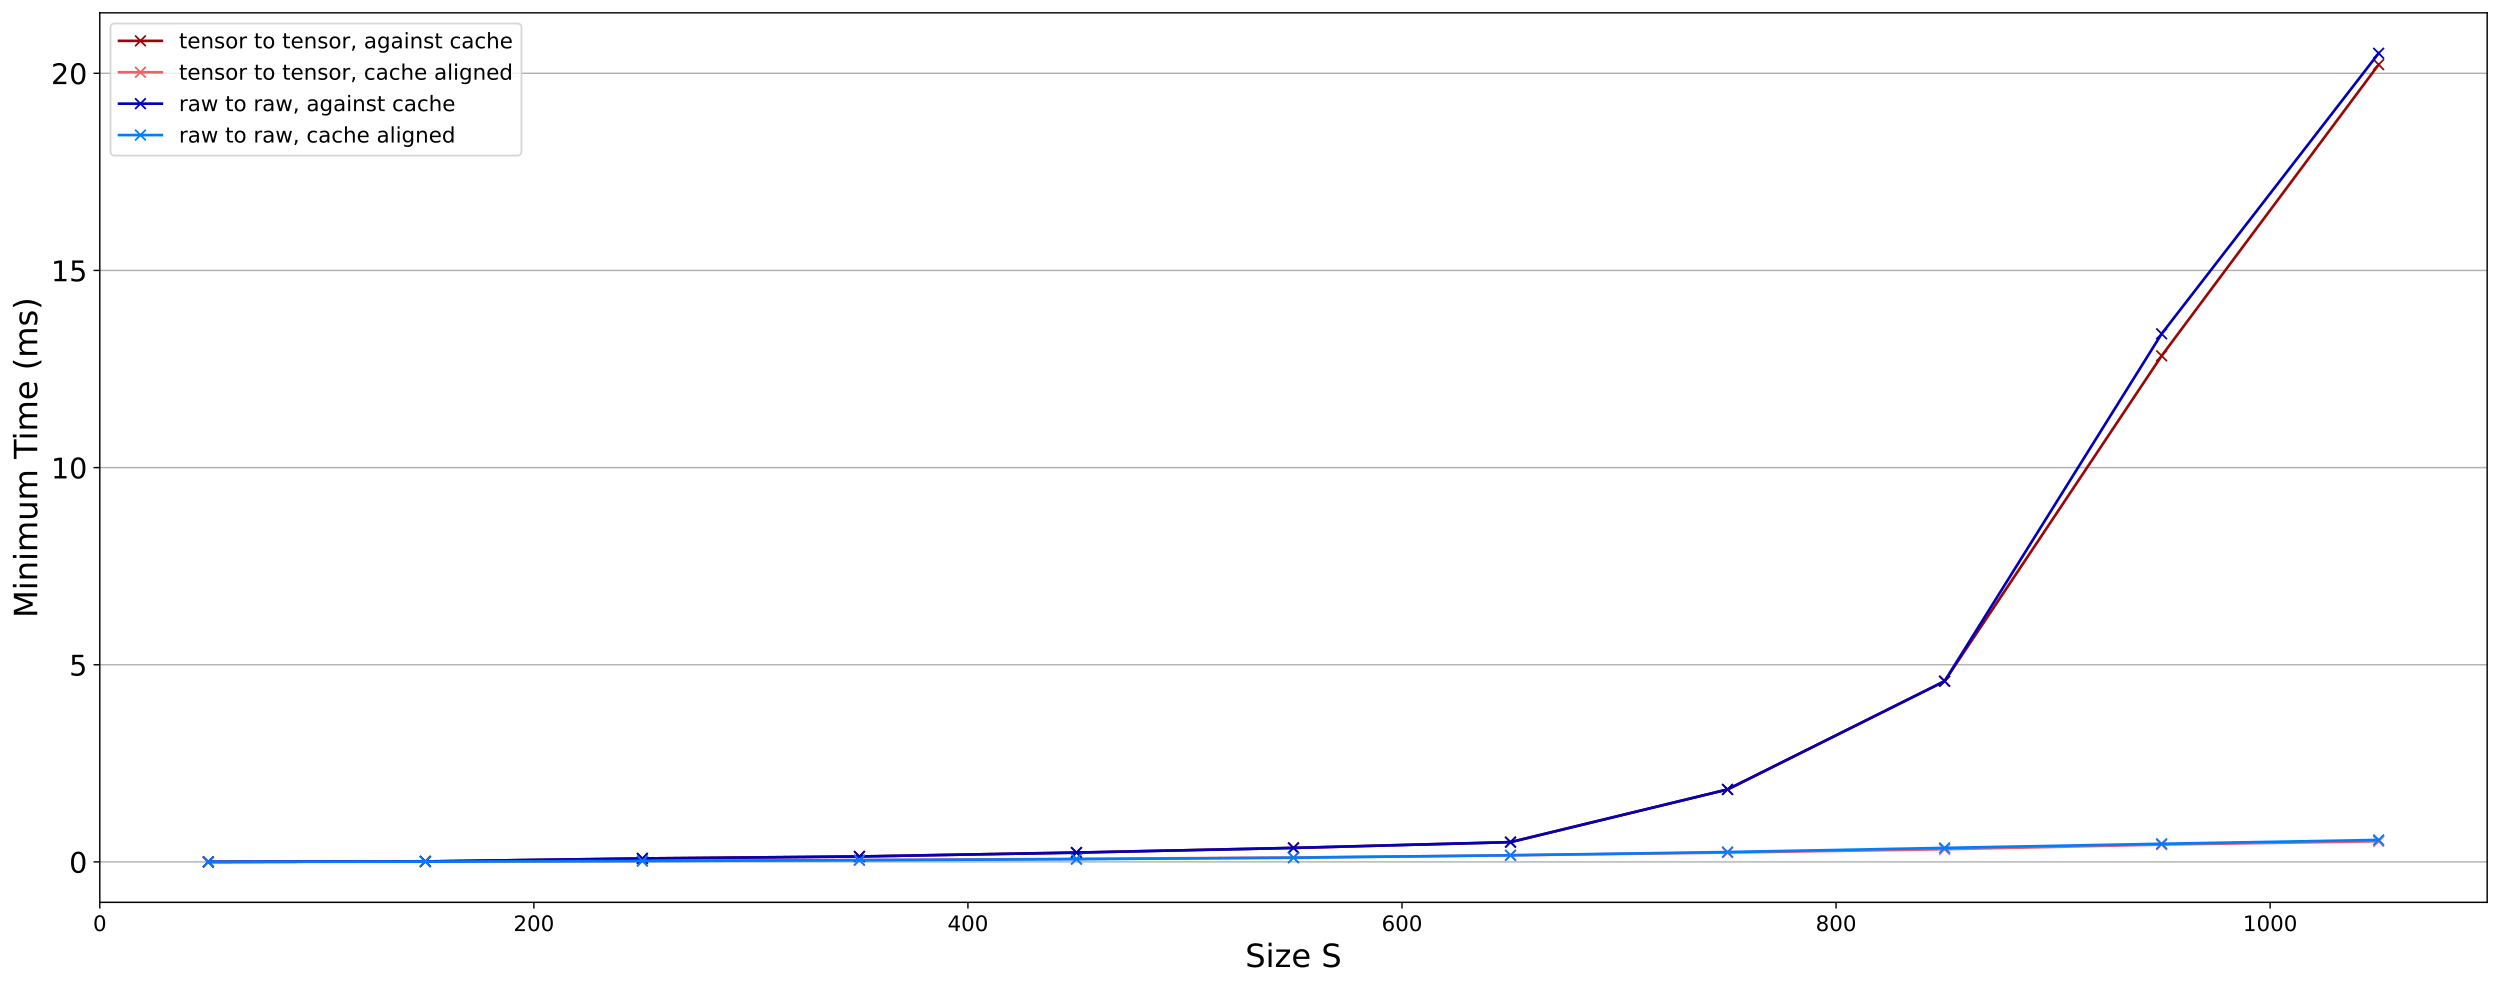 <?xml version="1.0" encoding="utf-8" standalone="no"?>
<!DOCTYPE svg PUBLIC "-//W3C//DTD SVG 1.1//EN"
  "http://www.w3.org/Graphics/SVG/1.1/DTD/svg11.dtd">
<!-- Created with matplotlib (https://matplotlib.org/) -->
<svg height="553.394pt" version="1.1" viewBox="0 0 1402.381 553.394" width="1402.381pt" xmlns="http://www.w3.org/2000/svg" xmlns:xlink="http://www.w3.org/1999/xlink">
 <defs>
  <style type="text/css">
*{stroke-linecap:butt;stroke-linejoin:round;}
  </style>
 </defs>
 <g id="figure_1">
  <g id="patch_1">
   <path d="M 0 553.394 
L 1402.381 553.394 
L 1402.381 0 
L 0 0 
z
" style="fill:#ffffff;"/>
  </g>
  <g id="axes_1">
   <g id="patch_2">
    <path d="M 55.981 506.16 
L 1395.181 506.16 
L 1395.181 7.2 
L 55.981 7.2 
z
" style="fill:#ffffff;"/>
   </g>
   <g id="matplotlib.axis_1">
    <g id="xtick_1">
     <g id="line2d_1">
      <defs>
       <path d="M 0 0 
L 0 3.5 
" id="md3e0f1139c" style="stroke:#000000;stroke-width:0.8;"/>
      </defs>
      <g>
       <use style="stroke:#000000;stroke-width:0.8;" x="55.981" xlink:href="#md3e0f1139c" y="506.16"/>
      </g>
     </g>
     <g id="text_1">
      <!-- 0 -->
      <defs>
       <path d="M 31.781 66.406 
Q 24.172 66.406 20.328 58.906 
Q 16.5 51.422 16.5 36.375 
Q 16.5 21.391 20.328 13.891 
Q 24.172 6.391 31.781 6.391 
Q 39.453 6.391 43.281 13.891 
Q 47.125 21.391 47.125 36.375 
Q 47.125 51.422 43.281 58.906 
Q 39.453 66.406 31.781 66.406 
z
M 31.781 74.219 
Q 44.047 74.219 50.516 64.516 
Q 56.984 54.828 56.984 36.375 
Q 56.984 17.969 50.516 8.266 
Q 44.047 -1.422 31.781 -1.422 
Q 19.531 -1.422 13.062 8.266 
Q 6.594 17.969 6.594 36.375 
Q 6.594 54.828 13.062 64.516 
Q 19.531 74.219 31.781 74.219 
z
" id="DejaVuSans-48"/>
      </defs>
      <g transform="translate(52.163 522.278)scale(0.12 -0.12)">
       <use xlink:href="#DejaVuSans-48"/>
      </g>
     </g>
    </g>
    <g id="xtick_2">
     <g id="line2d_2">
      <g>
       <use style="stroke:#000000;stroke-width:0.8;" x="299.472" xlink:href="#md3e0f1139c" y="506.16"/>
      </g>
     </g>
     <g id="text_2">
      <!-- 200 -->
      <defs>
       <path d="M 19.188 8.297 
L 53.609 8.297 
L 53.609 0 
L 7.328 0 
L 7.328 8.297 
Q 12.938 14.109 22.625 23.891 
Q 32.328 33.688 34.812 36.531 
Q 39.547 41.844 41.422 45.531 
Q 43.312 49.219 43.312 52.781 
Q 43.312 58.594 39.234 62.25 
Q 35.156 65.922 28.609 65.922 
Q 23.969 65.922 18.812 64.312 
Q 13.672 62.703 7.812 59.422 
L 7.812 69.391 
Q 13.766 71.781 18.938 73 
Q 24.125 74.219 28.422 74.219 
Q 39.75 74.219 46.484 68.547 
Q 53.219 62.891 53.219 53.422 
Q 53.219 48.922 51.531 44.891 
Q 49.859 40.875 45.406 35.406 
Q 44.188 33.984 37.641 27.219 
Q 31.109 20.453 19.188 8.297 
z
" id="DejaVuSans-50"/>
      </defs>
      <g transform="translate(288.019 522.278)scale(0.12 -0.12)">
       <use xlink:href="#DejaVuSans-50"/>
       <use x="63.623" xlink:href="#DejaVuSans-48"/>
       <use x="127.246" xlink:href="#DejaVuSans-48"/>
      </g>
     </g>
    </g>
    <g id="xtick_3">
     <g id="line2d_3">
      <g>
       <use style="stroke:#000000;stroke-width:0.8;" x="542.962" xlink:href="#md3e0f1139c" y="506.16"/>
      </g>
     </g>
     <g id="text_3">
      <!-- 400 -->
      <defs>
       <path d="M 37.797 64.312 
L 12.891 25.391 
L 37.797 25.391 
z
M 35.203 72.906 
L 47.609 72.906 
L 47.609 25.391 
L 58.016 25.391 
L 58.016 17.188 
L 47.609 17.188 
L 47.609 0 
L 37.797 0 
L 37.797 17.188 
L 4.891 17.188 
L 4.891 26.703 
z
" id="DejaVuSans-52"/>
      </defs>
      <g transform="translate(531.51 522.278)scale(0.12 -0.12)">
       <use xlink:href="#DejaVuSans-52"/>
       <use x="63.623" xlink:href="#DejaVuSans-48"/>
       <use x="127.246" xlink:href="#DejaVuSans-48"/>
      </g>
     </g>
    </g>
    <g id="xtick_4">
     <g id="line2d_4">
      <g>
       <use style="stroke:#000000;stroke-width:0.8;" x="786.453" xlink:href="#md3e0f1139c" y="506.16"/>
      </g>
     </g>
     <g id="text_4">
      <!-- 600 -->
      <defs>
       <path d="M 33.016 40.375 
Q 26.375 40.375 22.484 35.828 
Q 18.609 31.297 18.609 23.391 
Q 18.609 15.531 22.484 10.953 
Q 26.375 6.391 33.016 6.391 
Q 39.656 6.391 43.531 10.953 
Q 47.406 15.531 47.406 23.391 
Q 47.406 31.297 43.531 35.828 
Q 39.656 40.375 33.016 40.375 
z
M 52.594 71.297 
L 52.594 62.312 
Q 48.875 64.062 45.094 64.984 
Q 41.312 65.922 37.594 65.922 
Q 27.828 65.922 22.672 59.328 
Q 17.531 52.734 16.797 39.406 
Q 19.672 43.656 24.016 45.922 
Q 28.375 48.188 33.594 48.188 
Q 44.578 48.188 50.953 41.516 
Q 57.328 34.859 57.328 23.391 
Q 57.328 12.156 50.688 5.359 
Q 44.047 -1.422 33.016 -1.422 
Q 20.359 -1.422 13.672 8.266 
Q 6.984 17.969 6.984 36.375 
Q 6.984 53.656 15.188 63.938 
Q 23.391 74.219 37.203 74.219 
Q 40.922 74.219 44.703 73.484 
Q 48.484 72.75 52.594 71.297 
z
" id="DejaVuSans-54"/>
      </defs>
      <g transform="translate(775.001 522.278)scale(0.12 -0.12)">
       <use xlink:href="#DejaVuSans-54"/>
       <use x="63.623" xlink:href="#DejaVuSans-48"/>
       <use x="127.246" xlink:href="#DejaVuSans-48"/>
      </g>
     </g>
    </g>
    <g id="xtick_5">
     <g id="line2d_5">
      <g>
       <use style="stroke:#000000;stroke-width:0.8;" x="1029.944" xlink:href="#md3e0f1139c" y="506.16"/>
      </g>
     </g>
     <g id="text_5">
      <!-- 800 -->
      <defs>
       <path d="M 31.781 34.625 
Q 24.75 34.625 20.719 30.859 
Q 16.703 27.094 16.703 20.516 
Q 16.703 13.922 20.719 10.156 
Q 24.75 6.391 31.781 6.391 
Q 38.812 6.391 42.859 10.172 
Q 46.922 13.969 46.922 20.516 
Q 46.922 27.094 42.891 30.859 
Q 38.875 34.625 31.781 34.625 
z
M 21.922 38.812 
Q 15.578 40.375 12.031 44.719 
Q 8.5 49.078 8.5 55.328 
Q 8.5 64.062 14.719 69.141 
Q 20.953 74.219 31.781 74.219 
Q 42.672 74.219 48.875 69.141 
Q 55.078 64.062 55.078 55.328 
Q 55.078 49.078 51.531 44.719 
Q 48 40.375 41.703 38.812 
Q 48.828 37.156 52.797 32.312 
Q 56.781 27.484 56.781 20.516 
Q 56.781 9.906 50.312 4.234 
Q 43.844 -1.422 31.781 -1.422 
Q 19.734 -1.422 13.25 4.234 
Q 6.781 9.906 6.781 20.516 
Q 6.781 27.484 10.781 32.312 
Q 14.797 37.156 21.922 38.812 
z
M 18.312 54.391 
Q 18.312 48.734 21.844 45.562 
Q 25.391 42.391 31.781 42.391 
Q 38.141 42.391 41.719 45.562 
Q 45.312 48.734 45.312 54.391 
Q 45.312 60.062 41.719 63.234 
Q 38.141 66.406 31.781 66.406 
Q 25.391 66.406 21.844 63.234 
Q 18.312 60.062 18.312 54.391 
z
" id="DejaVuSans-56"/>
      </defs>
      <g transform="translate(1018.492 522.278)scale(0.12 -0.12)">
       <use xlink:href="#DejaVuSans-56"/>
       <use x="63.623" xlink:href="#DejaVuSans-48"/>
       <use x="127.246" xlink:href="#DejaVuSans-48"/>
      </g>
     </g>
    </g>
    <g id="xtick_6">
     <g id="line2d_6">
      <g>
       <use style="stroke:#000000;stroke-width:0.8;" x="1273.435" xlink:href="#md3e0f1139c" y="506.16"/>
      </g>
     </g>
     <g id="text_6">
      <!-- 1000 -->
      <defs>
       <path d="M 12.406 8.297 
L 28.516 8.297 
L 28.516 63.922 
L 10.984 60.406 
L 10.984 69.391 
L 28.422 72.906 
L 38.281 72.906 
L 38.281 8.297 
L 54.391 8.297 
L 54.391 0 
L 12.406 0 
z
" id="DejaVuSans-49"/>
      </defs>
      <g transform="translate(1258.165 522.278)scale(0.12 -0.12)">
       <use xlink:href="#DejaVuSans-49"/>
       <use x="63.623" xlink:href="#DejaVuSans-48"/>
       <use x="127.246" xlink:href="#DejaVuSans-48"/>
       <use x="190.869" xlink:href="#DejaVuSans-48"/>
      </g>
     </g>
    </g>
    <g id="text_7">
     <!-- Size S -->
     <defs>
      <path d="M 53.516 70.516 
L 53.516 60.891 
Q 47.906 63.578 42.922 64.891 
Q 37.938 66.219 33.297 66.219 
Q 25.25 66.219 20.875 63.094 
Q 16.5 59.969 16.5 54.203 
Q 16.5 49.359 19.406 46.891 
Q 22.312 44.438 30.422 42.922 
L 36.375 41.703 
Q 47.406 39.594 52.656 34.297 
Q 57.906 29 57.906 20.125 
Q 57.906 9.516 50.797 4.047 
Q 43.703 -1.422 29.984 -1.422 
Q 24.812 -1.422 18.969 -0.25 
Q 13.141 0.922 6.891 3.219 
L 6.891 13.375 
Q 12.891 10.016 18.656 8.297 
Q 24.422 6.594 29.984 6.594 
Q 38.422 6.594 43.016 9.906 
Q 47.609 13.234 47.609 19.391 
Q 47.609 24.75 44.312 27.781 
Q 41.016 30.812 33.5 32.328 
L 27.484 33.5 
Q 16.453 35.688 11.516 40.375 
Q 6.594 45.062 6.594 53.422 
Q 6.594 63.094 13.406 68.656 
Q 20.219 74.219 32.172 74.219 
Q 37.312 74.219 42.625 73.281 
Q 47.953 72.359 53.516 70.516 
z
" id="DejaVuSans-83"/>
      <path d="M 9.422 54.688 
L 18.406 54.688 
L 18.406 0 
L 9.422 0 
z
M 9.422 75.984 
L 18.406 75.984 
L 18.406 64.594 
L 9.422 64.594 
z
" id="DejaVuSans-105"/>
      <path d="M 5.516 54.688 
L 48.188 54.688 
L 48.188 46.484 
L 14.406 7.172 
L 48.188 7.172 
L 48.188 0 
L 4.297 0 
L 4.297 8.203 
L 38.094 47.516 
L 5.516 47.516 
z
" id="DejaVuSans-122"/>
      <path d="M 56.203 29.594 
L 56.203 25.203 
L 14.891 25.203 
Q 15.484 15.922 20.484 11.062 
Q 25.484 6.203 34.422 6.203 
Q 39.594 6.203 44.453 7.469 
Q 49.312 8.734 54.109 11.281 
L 54.109 2.781 
Q 49.266 0.734 44.188 -0.344 
Q 39.109 -1.422 33.891 -1.422 
Q 20.797 -1.422 13.156 6.188 
Q 5.516 13.812 5.516 26.812 
Q 5.516 40.234 12.766 48.109 
Q 20.016 56 32.328 56 
Q 43.359 56 49.781 48.891 
Q 56.203 41.797 56.203 29.594 
z
M 47.219 32.234 
Q 47.125 39.594 43.094 43.984 
Q 39.062 48.391 32.422 48.391 
Q 24.906 48.391 20.391 44.141 
Q 15.875 39.891 15.188 32.172 
z
" id="DejaVuSans-101"/>
      <path id="DejaVuSans-32"/>
     </defs>
     <g transform="translate(698.531 542.451)scale(0.18 -0.18)">
      <use xlink:href="#DejaVuSans-83"/>
      <use x="63.477" xlink:href="#DejaVuSans-105"/>
      <use x="91.26" xlink:href="#DejaVuSans-122"/>
      <use x="143.75" xlink:href="#DejaVuSans-101"/>
      <use x="205.273" xlink:href="#DejaVuSans-32"/>
      <use x="237.061" xlink:href="#DejaVuSans-83"/>
     </g>
    </g>
   </g>
   <g id="matplotlib.axis_2">
    <g id="ytick_1">
     <g id="line2d_7">
      <path clip-path="url(#p7eb7e32718)" d="M 55.981 483.495 
L 1395.181 483.495 
" style="fill:none;stroke:#b0b0b0;stroke-linecap:square;stroke-width:0.8;"/>
     </g>
     <g id="line2d_8">
      <defs>
       <path d="M 0 0 
L -3.5 0 
" id="mcdd6f14d96" style="stroke:#000000;stroke-width:0.8;"/>
      </defs>
      <g>
       <use style="stroke:#000000;stroke-width:0.8;" x="55.981" xlink:href="#mcdd6f14d96" y="483.495"/>
      </g>
     </g>
     <g id="text_8">
      <!-- 0 -->
      <g transform="translate(38.801 489.574)scale(0.16 -0.16)">
       <use xlink:href="#DejaVuSans-48"/>
      </g>
     </g>
    </g>
    <g id="ytick_2">
     <g id="line2d_9">
      <path clip-path="url(#p7eb7e32718)" d="M 55.981 372.899 
L 1395.181 372.899 
" style="fill:none;stroke:#b0b0b0;stroke-linecap:square;stroke-width:0.8;"/>
     </g>
     <g id="line2d_10">
      <g>
       <use style="stroke:#000000;stroke-width:0.8;" x="55.981" xlink:href="#mcdd6f14d96" y="372.899"/>
      </g>
     </g>
     <g id="text_9">
      <!-- 5 -->
      <defs>
       <path d="M 10.797 72.906 
L 49.516 72.906 
L 49.516 64.594 
L 19.828 64.594 
L 19.828 46.734 
Q 21.969 47.469 24.109 47.828 
Q 26.266 48.188 28.422 48.188 
Q 40.625 48.188 47.75 41.5 
Q 54.891 34.812 54.891 23.391 
Q 54.891 11.625 47.562 5.094 
Q 40.234 -1.422 26.906 -1.422 
Q 22.312 -1.422 17.547 -0.641 
Q 12.797 0.141 7.719 1.703 
L 7.719 11.625 
Q 12.109 9.234 16.797 8.062 
Q 21.484 6.891 26.703 6.891 
Q 35.156 6.891 40.078 11.328 
Q 45.016 15.766 45.016 23.391 
Q 45.016 31 40.078 35.438 
Q 35.156 39.891 26.703 39.891 
Q 22.75 39.891 18.812 39.016 
Q 14.891 38.141 10.797 36.281 
z
" id="DejaVuSans-53"/>
      </defs>
      <g transform="translate(38.801 378.978)scale(0.16 -0.16)">
       <use xlink:href="#DejaVuSans-53"/>
      </g>
     </g>
    </g>
    <g id="ytick_3">
     <g id="line2d_11">
      <path clip-path="url(#p7eb7e32718)" d="M 55.981 262.304 
L 1395.181 262.304 
" style="fill:none;stroke:#b0b0b0;stroke-linecap:square;stroke-width:0.8;"/>
     </g>
     <g id="line2d_12">
      <g>
       <use style="stroke:#000000;stroke-width:0.8;" x="55.981" xlink:href="#mcdd6f14d96" y="262.304"/>
      </g>
     </g>
     <g id="text_10">
      <!-- 10 -->
      <g transform="translate(28.621 268.382)scale(0.16 -0.16)">
       <use xlink:href="#DejaVuSans-49"/>
       <use x="63.623" xlink:href="#DejaVuSans-48"/>
      </g>
     </g>
    </g>
    <g id="ytick_4">
     <g id="line2d_13">
      <path clip-path="url(#p7eb7e32718)" d="M 55.981 151.708 
L 1395.181 151.708 
" style="fill:none;stroke:#b0b0b0;stroke-linecap:square;stroke-width:0.8;"/>
     </g>
     <g id="line2d_14">
      <g>
       <use style="stroke:#000000;stroke-width:0.8;" x="55.981" xlink:href="#mcdd6f14d96" y="151.708"/>
      </g>
     </g>
     <g id="text_11">
      <!-- 15 -->
      <g transform="translate(28.621 157.787)scale(0.16 -0.16)">
       <use xlink:href="#DejaVuSans-49"/>
       <use x="63.623" xlink:href="#DejaVuSans-53"/>
      </g>
     </g>
    </g>
    <g id="ytick_5">
     <g id="line2d_15">
      <path clip-path="url(#p7eb7e32718)" d="M 55.981 41.112 
L 1395.181 41.112 
" style="fill:none;stroke:#b0b0b0;stroke-linecap:square;stroke-width:0.8;"/>
     </g>
     <g id="line2d_16">
      <g>
       <use style="stroke:#000000;stroke-width:0.8;" x="55.981" xlink:href="#mcdd6f14d96" y="41.112"/>
      </g>
     </g>
     <g id="text_12">
      <!-- 20 -->
      <g transform="translate(28.621 47.191)scale(0.16 -0.16)">
       <use xlink:href="#DejaVuSans-50"/>
       <use x="63.623" xlink:href="#DejaVuSans-48"/>
      </g>
     </g>
    </g>
    <g id="text_13">
     <!-- Minimum Time (ms) -->
     <defs>
      <path d="M 9.812 72.906 
L 24.516 72.906 
L 43.109 23.297 
L 61.812 72.906 
L 76.516 72.906 
L 76.516 0 
L 66.891 0 
L 66.891 64.016 
L 48.094 14.016 
L 38.188 14.016 
L 19.391 64.016 
L 19.391 0 
L 9.812 0 
z
" id="DejaVuSans-77"/>
      <path d="M 54.891 33.016 
L 54.891 0 
L 45.906 0 
L 45.906 32.719 
Q 45.906 40.484 42.875 44.328 
Q 39.844 48.188 33.797 48.188 
Q 26.516 48.188 22.312 43.547 
Q 18.109 38.922 18.109 30.906 
L 18.109 0 
L 9.078 0 
L 9.078 54.688 
L 18.109 54.688 
L 18.109 46.188 
Q 21.344 51.125 25.703 53.562 
Q 30.078 56 35.797 56 
Q 45.219 56 50.047 50.172 
Q 54.891 44.344 54.891 33.016 
z
" id="DejaVuSans-110"/>
      <path d="M 52 44.188 
Q 55.375 50.25 60.062 53.125 
Q 64.75 56 71.094 56 
Q 79.641 56 84.281 50.016 
Q 88.922 44.047 88.922 33.016 
L 88.922 0 
L 79.891 0 
L 79.891 32.719 
Q 79.891 40.578 77.094 44.375 
Q 74.312 48.188 68.609 48.188 
Q 61.625 48.188 57.562 43.547 
Q 53.516 38.922 53.516 30.906 
L 53.516 0 
L 44.484 0 
L 44.484 32.719 
Q 44.484 40.625 41.703 44.406 
Q 38.922 48.188 33.109 48.188 
Q 26.219 48.188 22.156 43.531 
Q 18.109 38.875 18.109 30.906 
L 18.109 0 
L 9.078 0 
L 9.078 54.688 
L 18.109 54.688 
L 18.109 46.188 
Q 21.188 51.219 25.484 53.609 
Q 29.781 56 35.688 56 
Q 41.656 56 45.828 52.969 
Q 50 49.953 52 44.188 
z
" id="DejaVuSans-109"/>
      <path d="M 8.5 21.578 
L 8.5 54.688 
L 17.484 54.688 
L 17.484 21.922 
Q 17.484 14.156 20.5 10.266 
Q 23.531 6.391 29.594 6.391 
Q 36.859 6.391 41.078 11.031 
Q 45.312 15.672 45.312 23.688 
L 45.312 54.688 
L 54.297 54.688 
L 54.297 0 
L 45.312 0 
L 45.312 8.406 
Q 42.047 3.422 37.719 1 
Q 33.406 -1.422 27.688 -1.422 
Q 18.266 -1.422 13.375 4.438 
Q 8.5 10.297 8.5 21.578 
z
M 31.109 56 
z
" id="DejaVuSans-117"/>
      <path d="M -0.297 72.906 
L 61.375 72.906 
L 61.375 64.594 
L 35.5 64.594 
L 35.5 0 
L 25.594 0 
L 25.594 64.594 
L -0.297 64.594 
z
" id="DejaVuSans-84"/>
      <path d="M 31 75.875 
Q 24.469 64.656 21.281 53.656 
Q 18.109 42.672 18.109 31.391 
Q 18.109 20.125 21.312 9.062 
Q 24.516 -2 31 -13.188 
L 23.188 -13.188 
Q 15.875 -1.703 12.234 9.375 
Q 8.594 20.453 8.594 31.391 
Q 8.594 42.281 12.203 53.312 
Q 15.828 64.359 23.188 75.875 
z
" id="DejaVuSans-40"/>
      <path d="M 44.281 53.078 
L 44.281 44.578 
Q 40.484 46.531 36.375 47.5 
Q 32.281 48.484 27.875 48.484 
Q 21.188 48.484 17.844 46.438 
Q 14.5 44.391 14.5 40.281 
Q 14.5 37.156 16.891 35.375 
Q 19.281 33.594 26.516 31.984 
L 29.594 31.297 
Q 39.156 29.25 43.188 25.516 
Q 47.219 21.781 47.219 15.094 
Q 47.219 7.469 41.188 3.016 
Q 35.156 -1.422 24.609 -1.422 
Q 20.219 -1.422 15.453 -0.562 
Q 10.688 0.297 5.422 2 
L 5.422 11.281 
Q 10.406 8.688 15.234 7.391 
Q 20.062 6.109 24.812 6.109 
Q 31.156 6.109 34.562 8.281 
Q 37.984 10.453 37.984 14.406 
Q 37.984 18.062 35.516 20.016 
Q 33.062 21.969 24.703 23.781 
L 21.578 24.516 
Q 13.234 26.266 9.516 29.906 
Q 5.812 33.547 5.812 39.891 
Q 5.812 47.609 11.281 51.797 
Q 16.75 56 26.812 56 
Q 31.781 56 36.172 55.266 
Q 40.578 54.547 44.281 53.078 
z
" id="DejaVuSans-115"/>
      <path d="M 8.016 75.875 
L 15.828 75.875 
Q 23.141 64.359 26.781 53.312 
Q 30.422 42.281 30.422 31.391 
Q 30.422 20.453 26.781 9.375 
Q 23.141 -1.703 15.828 -13.188 
L 8.016 -13.188 
Q 14.5 -2 17.703 9.062 
Q 20.906 20.125 20.906 31.391 
Q 20.906 42.672 17.703 53.656 
Q 14.5 64.656 8.016 75.875 
z
" id="DejaVuSans-41"/>
     </defs>
     <g transform="translate(20.877 346.605)rotate(-90)scale(0.18 -0.18)">
      <use xlink:href="#DejaVuSans-77"/>
      <use x="86.279" xlink:href="#DejaVuSans-105"/>
      <use x="114.062" xlink:href="#DejaVuSans-110"/>
      <use x="177.441" xlink:href="#DejaVuSans-105"/>
      <use x="205.225" xlink:href="#DejaVuSans-109"/>
      <use x="302.637" xlink:href="#DejaVuSans-117"/>
      <use x="366.016" xlink:href="#DejaVuSans-109"/>
      <use x="463.428" xlink:href="#DejaVuSans-32"/>
      <use x="495.215" xlink:href="#DejaVuSans-84"/>
      <use x="553.174" xlink:href="#DejaVuSans-105"/>
      <use x="580.957" xlink:href="#DejaVuSans-109"/>
      <use x="678.369" xlink:href="#DejaVuSans-101"/>
      <use x="739.893" xlink:href="#DejaVuSans-32"/>
      <use x="771.68" xlink:href="#DejaVuSans-40"/>
      <use x="810.693" xlink:href="#DejaVuSans-109"/>
      <use x="908.105" xlink:href="#DejaVuSans-115"/>
      <use x="960.205" xlink:href="#DejaVuSans-41"/>
     </g>
    </g>
   </g>
   <g id="line2d_17">
    <path clip-path="url(#p7eb7e32718)" d="M 116.853 483.474 
L 238.599 483.223 
L 360.344 481.551 
L 482.09 480.44 
L 603.835 478.249 
L 725.581 475.629 
L 847.326 472.386 
L 969.072 442.835 
L 1090.817 382.116 
L 1212.562 199.6 
L 1334.308 36.233 
" style="fill:none;stroke:#9a0707;stroke-linecap:square;stroke-width:1.5;"/>
    <defs>
     <path d="M -3 3 
L 3 -3 
M -3 -3 
L 3 3 
" id="m816c673912" style="stroke:#9a0707;"/>
    </defs>
    <g clip-path="url(#p7eb7e32718)">
     <use style="fill:#9a0707;stroke:#9a0707;" x="116.853" xlink:href="#m816c673912" y="483.474"/>
     <use style="fill:#9a0707;stroke:#9a0707;" x="238.599" xlink:href="#m816c673912" y="483.223"/>
     <use style="fill:#9a0707;stroke:#9a0707;" x="360.344" xlink:href="#m816c673912" y="481.551"/>
     <use style="fill:#9a0707;stroke:#9a0707;" x="482.09" xlink:href="#m816c673912" y="480.44"/>
     <use style="fill:#9a0707;stroke:#9a0707;" x="603.835" xlink:href="#m816c673912" y="478.249"/>
     <use style="fill:#9a0707;stroke:#9a0707;" x="725.581" xlink:href="#m816c673912" y="475.629"/>
     <use style="fill:#9a0707;stroke:#9a0707;" x="847.326" xlink:href="#m816c673912" y="472.386"/>
     <use style="fill:#9a0707;stroke:#9a0707;" x="969.072" xlink:href="#m816c673912" y="442.835"/>
     <use style="fill:#9a0707;stroke:#9a0707;" x="1090.817" xlink:href="#m816c673912" y="382.116"/>
     <use style="fill:#9a0707;stroke:#9a0707;" x="1212.562" xlink:href="#m816c673912" y="199.6"/>
     <use style="fill:#9a0707;stroke:#9a0707;" x="1334.308" xlink:href="#m816c673912" y="36.233"/>
    </g>
   </g>
   <g id="line2d_18">
    <path clip-path="url(#p7eb7e32718)" d="M 116.853 483.474 
L 238.599 483.291 
L 360.344 482.942 
L 482.09 482.43 
L 603.835 481.798 
L 725.581 481.011 
L 847.326 479.792 
L 969.072 478.249 
L 1090.817 476.397 
L 1212.562 473.779 
L 1334.308 471.928 
" style="fill:none;stroke:#f26161;stroke-linecap:square;stroke-width:1.5;"/>
    <defs>
     <path d="M -3 3 
L 3 -3 
M -3 -3 
L 3 3 
" id="m5e6c20a0da" style="stroke:#f26161;"/>
    </defs>
    <g clip-path="url(#p7eb7e32718)">
     <use style="fill:#f26161;stroke:#f26161;" x="116.853" xlink:href="#m5e6c20a0da" y="483.474"/>
     <use style="fill:#f26161;stroke:#f26161;" x="238.599" xlink:href="#m5e6c20a0da" y="483.291"/>
     <use style="fill:#f26161;stroke:#f26161;" x="360.344" xlink:href="#m5e6c20a0da" y="482.942"/>
     <use style="fill:#f26161;stroke:#f26161;" x="482.09" xlink:href="#m5e6c20a0da" y="482.43"/>
     <use style="fill:#f26161;stroke:#f26161;" x="603.835" xlink:href="#m5e6c20a0da" y="481.798"/>
     <use style="fill:#f26161;stroke:#f26161;" x="725.581" xlink:href="#m5e6c20a0da" y="481.011"/>
     <use style="fill:#f26161;stroke:#f26161;" x="847.326" xlink:href="#m5e6c20a0da" y="479.792"/>
     <use style="fill:#f26161;stroke:#f26161;" x="969.072" xlink:href="#m5e6c20a0da" y="478.249"/>
     <use style="fill:#f26161;stroke:#f26161;" x="1090.817" xlink:href="#m5e6c20a0da" y="476.397"/>
     <use style="fill:#f26161;stroke:#f26161;" x="1212.562" xlink:href="#m5e6c20a0da" y="473.779"/>
     <use style="fill:#f26161;stroke:#f26161;" x="1334.308" xlink:href="#m5e6c20a0da" y="471.928"/>
    </g>
   </g>
   <g id="line2d_19">
    <path clip-path="url(#p7eb7e32718)" d="M 116.853 483.474 
L 238.599 483.223 
L 360.344 481.551 
L 482.09 480.44 
L 603.835 478.249 
L 725.581 475.629 
L 847.326 472.391 
L 969.072 442.835 
L 1090.817 382.116 
L 1212.562 187.257 
L 1334.308 29.88 
" style="fill:none;stroke:#0200b9;stroke-linecap:square;stroke-width:1.5;"/>
    <defs>
     <path d="M -3 3 
L 3 -3 
M -3 -3 
L 3 3 
" id="m35e86dab7a" style="stroke:#0200b9;"/>
    </defs>
    <g clip-path="url(#p7eb7e32718)">
     <use style="fill:#0200b9;stroke:#0200b9;" x="116.853" xlink:href="#m35e86dab7a" y="483.474"/>
     <use style="fill:#0200b9;stroke:#0200b9;" x="238.599" xlink:href="#m35e86dab7a" y="483.223"/>
     <use style="fill:#0200b9;stroke:#0200b9;" x="360.344" xlink:href="#m35e86dab7a" y="481.551"/>
     <use style="fill:#0200b9;stroke:#0200b9;" x="482.09" xlink:href="#m35e86dab7a" y="480.44"/>
     <use style="fill:#0200b9;stroke:#0200b9;" x="603.835" xlink:href="#m35e86dab7a" y="478.249"/>
     <use style="fill:#0200b9;stroke:#0200b9;" x="725.581" xlink:href="#m35e86dab7a" y="475.629"/>
     <use style="fill:#0200b9;stroke:#0200b9;" x="847.326" xlink:href="#m35e86dab7a" y="472.391"/>
     <use style="fill:#0200b9;stroke:#0200b9;" x="969.072" xlink:href="#m35e86dab7a" y="442.835"/>
     <use style="fill:#0200b9;stroke:#0200b9;" x="1090.817" xlink:href="#m35e86dab7a" y="382.116"/>
     <use style="fill:#0200b9;stroke:#0200b9;" x="1212.562" xlink:href="#m35e86dab7a" y="187.257"/>
     <use style="fill:#0200b9;stroke:#0200b9;" x="1334.308" xlink:href="#m35e86dab7a" y="29.88"/>
    </g>
   </g>
   <g id="line2d_20">
    <path clip-path="url(#p7eb7e32718)" d="M 116.853 483.48 
L 238.599 483.317 
L 360.344 482.986 
L 482.09 482.523 
L 603.835 481.952 
L 725.581 481.15 
L 847.326 479.76 
L 969.072 477.94 
L 1090.817 475.629 
L 1212.562 473.316 
L 1334.308 471.152 
" style="fill:none;stroke:#007dff;stroke-linecap:square;stroke-width:1.5;"/>
    <defs>
     <path d="M -3 3 
L 3 -3 
M -3 -3 
L 3 3 
" id="m675793dbef" style="stroke:#007dff;"/>
    </defs>
    <g clip-path="url(#p7eb7e32718)">
     <use style="fill:#007dff;stroke:#007dff;" x="116.853" xlink:href="#m675793dbef" y="483.48"/>
     <use style="fill:#007dff;stroke:#007dff;" x="238.599" xlink:href="#m675793dbef" y="483.317"/>
     <use style="fill:#007dff;stroke:#007dff;" x="360.344" xlink:href="#m675793dbef" y="482.986"/>
     <use style="fill:#007dff;stroke:#007dff;" x="482.09" xlink:href="#m675793dbef" y="482.523"/>
     <use style="fill:#007dff;stroke:#007dff;" x="603.835" xlink:href="#m675793dbef" y="481.952"/>
     <use style="fill:#007dff;stroke:#007dff;" x="725.581" xlink:href="#m675793dbef" y="481.15"/>
     <use style="fill:#007dff;stroke:#007dff;" x="847.326" xlink:href="#m675793dbef" y="479.76"/>
     <use style="fill:#007dff;stroke:#007dff;" x="969.072" xlink:href="#m675793dbef" y="477.94"/>
     <use style="fill:#007dff;stroke:#007dff;" x="1090.817" xlink:href="#m675793dbef" y="475.629"/>
     <use style="fill:#007dff;stroke:#007dff;" x="1212.562" xlink:href="#m675793dbef" y="473.316"/>
     <use style="fill:#007dff;stroke:#007dff;" x="1334.308" xlink:href="#m675793dbef" y="471.152"/>
    </g>
   </g>
   <g id="patch_3">
    <path d="M 55.981 506.16 
L 55.981 7.2 
" style="fill:none;stroke:#000000;stroke-linecap:square;stroke-linejoin:miter;stroke-width:0.8;"/>
   </g>
   <g id="patch_4">
    <path d="M 1395.181 506.16 
L 1395.181 7.2 
" style="fill:none;stroke:#000000;stroke-linecap:square;stroke-linejoin:miter;stroke-width:0.8;"/>
   </g>
   <g id="patch_5">
    <path d="M 55.981 506.16 
L 1395.181 506.16 
" style="fill:none;stroke:#000000;stroke-linecap:square;stroke-linejoin:miter;stroke-width:0.8;"/>
   </g>
   <g id="patch_6">
    <path d="M 55.981 7.2 
L 1395.181 7.2 
" style="fill:none;stroke:#000000;stroke-linecap:square;stroke-linejoin:miter;stroke-width:0.8;"/>
   </g>
   <g id="legend_1">
    <g id="patch_7">
     <path d="M 64.381 87.255 
L 290.121 87.255 
Q 292.521 87.255 292.521 84.855 
L 292.521 15.6 
Q 292.521 13.2 290.121 13.2 
L 64.381 13.2 
Q 61.981 13.2 61.981 15.6 
L 61.981 84.855 
Q 61.981 87.255 64.381 87.255 
z
" style="fill:#ffffff;opacity:0.8;stroke:#cccccc;stroke-linejoin:miter;"/>
    </g>
    <g id="line2d_21">
     <path d="M 66.781 22.918 
L 90.781 22.918 
" style="fill:none;stroke:#9a0707;stroke-linecap:square;stroke-width:1.5;"/>
    </g>
    <g id="line2d_22">
     <g>
      <use style="fill:#9a0707;stroke:#9a0707;" x="78.781" xlink:href="#m816c673912" y="22.918"/>
     </g>
    </g>
    <g id="text_14">
     <!-- tensor to tensor, against cache -->
     <defs>
      <path d="M 18.312 70.219 
L 18.312 54.688 
L 36.812 54.688 
L 36.812 47.703 
L 18.312 47.703 
L 18.312 18.016 
Q 18.312 11.328 20.141 9.422 
Q 21.969 7.516 27.594 7.516 
L 36.812 7.516 
L 36.812 0 
L 27.594 0 
Q 17.188 0 13.234 3.875 
Q 9.281 7.766 9.281 18.016 
L 9.281 47.703 
L 2.688 47.703 
L 2.688 54.688 
L 9.281 54.688 
L 9.281 70.219 
z
" id="DejaVuSans-116"/>
      <path d="M 30.609 48.391 
Q 23.391 48.391 19.188 42.75 
Q 14.984 37.109 14.984 27.297 
Q 14.984 17.484 19.156 11.844 
Q 23.344 6.203 30.609 6.203 
Q 37.797 6.203 41.984 11.859 
Q 46.188 17.531 46.188 27.297 
Q 46.188 37.016 41.984 42.703 
Q 37.797 48.391 30.609 48.391 
z
M 30.609 56 
Q 42.328 56 49.016 48.375 
Q 55.719 40.766 55.719 27.297 
Q 55.719 13.875 49.016 6.219 
Q 42.328 -1.422 30.609 -1.422 
Q 18.844 -1.422 12.172 6.219 
Q 5.516 13.875 5.516 27.297 
Q 5.516 40.766 12.172 48.375 
Q 18.844 56 30.609 56 
z
" id="DejaVuSans-111"/>
      <path d="M 41.109 46.297 
Q 39.594 47.172 37.812 47.578 
Q 36.031 48 33.891 48 
Q 26.266 48 22.188 43.047 
Q 18.109 38.094 18.109 28.812 
L 18.109 0 
L 9.078 0 
L 9.078 54.688 
L 18.109 54.688 
L 18.109 46.188 
Q 20.953 51.172 25.484 53.578 
Q 30.031 56 36.531 56 
Q 37.453 56 38.578 55.875 
Q 39.703 55.766 41.062 55.516 
z
" id="DejaVuSans-114"/>
      <path d="M 11.719 12.406 
L 22.016 12.406 
L 22.016 4 
L 14.016 -11.625 
L 7.719 -11.625 
L 11.719 4 
z
" id="DejaVuSans-44"/>
      <path d="M 34.281 27.484 
Q 23.391 27.484 19.188 25 
Q 14.984 22.516 14.984 16.5 
Q 14.984 11.719 18.141 8.906 
Q 21.297 6.109 26.703 6.109 
Q 34.188 6.109 38.703 11.406 
Q 43.219 16.703 43.219 25.484 
L 43.219 27.484 
z
M 52.203 31.203 
L 52.203 0 
L 43.219 0 
L 43.219 8.297 
Q 40.141 3.328 35.547 0.953 
Q 30.953 -1.422 24.312 -1.422 
Q 15.922 -1.422 10.953 3.297 
Q 6 8.016 6 15.922 
Q 6 25.141 12.172 29.828 
Q 18.359 34.516 30.609 34.516 
L 43.219 34.516 
L 43.219 35.406 
Q 43.219 41.609 39.141 45 
Q 35.062 48.391 27.688 48.391 
Q 23 48.391 18.547 47.266 
Q 14.109 46.141 10.016 43.891 
L 10.016 52.203 
Q 14.938 54.109 19.578 55.047 
Q 24.219 56 28.609 56 
Q 40.484 56 46.344 49.844 
Q 52.203 43.703 52.203 31.203 
z
" id="DejaVuSans-97"/>
      <path d="M 45.406 27.984 
Q 45.406 37.75 41.375 43.109 
Q 37.359 48.484 30.078 48.484 
Q 22.859 48.484 18.828 43.109 
Q 14.797 37.75 14.797 27.984 
Q 14.797 18.266 18.828 12.891 
Q 22.859 7.516 30.078 7.516 
Q 37.359 7.516 41.375 12.891 
Q 45.406 18.266 45.406 27.984 
z
M 54.391 6.781 
Q 54.391 -7.172 48.188 -13.984 
Q 42 -20.797 29.203 -20.797 
Q 24.469 -20.797 20.266 -20.094 
Q 16.062 -19.391 12.109 -17.922 
L 12.109 -9.188 
Q 16.062 -11.328 19.922 -12.344 
Q 23.781 -13.375 27.781 -13.375 
Q 36.625 -13.375 41.016 -8.766 
Q 45.406 -4.156 45.406 5.172 
L 45.406 9.625 
Q 42.625 4.781 38.281 2.391 
Q 33.938 0 27.875 0 
Q 17.828 0 11.672 7.656 
Q 5.516 15.328 5.516 27.984 
Q 5.516 40.672 11.672 48.328 
Q 17.828 56 27.875 56 
Q 33.938 56 38.281 53.609 
Q 42.625 51.219 45.406 46.391 
L 45.406 54.688 
L 54.391 54.688 
z
" id="DejaVuSans-103"/>
      <path d="M 48.781 52.594 
L 48.781 44.188 
Q 44.969 46.297 41.141 47.344 
Q 37.312 48.391 33.406 48.391 
Q 24.656 48.391 19.812 42.844 
Q 14.984 37.312 14.984 27.297 
Q 14.984 17.281 19.812 11.734 
Q 24.656 6.203 33.406 6.203 
Q 37.312 6.203 41.141 7.25 
Q 44.969 8.297 48.781 10.406 
L 48.781 2.094 
Q 45.016 0.344 40.984 -0.531 
Q 36.969 -1.422 32.422 -1.422 
Q 20.062 -1.422 12.781 6.344 
Q 5.516 14.109 5.516 27.297 
Q 5.516 40.672 12.859 48.328 
Q 20.219 56 33.016 56 
Q 37.156 56 41.109 55.141 
Q 45.062 54.297 48.781 52.594 
z
" id="DejaVuSans-99"/>
      <path d="M 54.891 33.016 
L 54.891 0 
L 45.906 0 
L 45.906 32.719 
Q 45.906 40.484 42.875 44.328 
Q 39.844 48.188 33.797 48.188 
Q 26.516 48.188 22.312 43.547 
Q 18.109 38.922 18.109 30.906 
L 18.109 0 
L 9.078 0 
L 9.078 75.984 
L 18.109 75.984 
L 18.109 46.188 
Q 21.344 51.125 25.703 53.562 
Q 30.078 56 35.797 56 
Q 45.219 56 50.047 50.172 
Q 54.891 44.344 54.891 33.016 
z
" id="DejaVuSans-104"/>
     </defs>
     <g transform="translate(100.381 27.118)scale(0.12 -0.12)">
      <use xlink:href="#DejaVuSans-116"/>
      <use x="39.209" xlink:href="#DejaVuSans-101"/>
      <use x="100.732" xlink:href="#DejaVuSans-110"/>
      <use x="164.111" xlink:href="#DejaVuSans-115"/>
      <use x="216.211" xlink:href="#DejaVuSans-111"/>
      <use x="277.393" xlink:href="#DejaVuSans-114"/>
      <use x="318.506" xlink:href="#DejaVuSans-32"/>
      <use x="350.293" xlink:href="#DejaVuSans-116"/>
      <use x="389.502" xlink:href="#DejaVuSans-111"/>
      <use x="450.684" xlink:href="#DejaVuSans-32"/>
      <use x="482.471" xlink:href="#DejaVuSans-116"/>
      <use x="521.68" xlink:href="#DejaVuSans-101"/>
      <use x="583.203" xlink:href="#DejaVuSans-110"/>
      <use x="646.582" xlink:href="#DejaVuSans-115"/>
      <use x="698.682" xlink:href="#DejaVuSans-111"/>
      <use x="759.863" xlink:href="#DejaVuSans-114"/>
      <use x="800.977" xlink:href="#DejaVuSans-44"/>
      <use x="832.764" xlink:href="#DejaVuSans-32"/>
      <use x="864.551" xlink:href="#DejaVuSans-97"/>
      <use x="925.83" xlink:href="#DejaVuSans-103"/>
      <use x="989.307" xlink:href="#DejaVuSans-97"/>
      <use x="1050.586" xlink:href="#DejaVuSans-105"/>
      <use x="1078.369" xlink:href="#DejaVuSans-110"/>
      <use x="1141.748" xlink:href="#DejaVuSans-115"/>
      <use x="1193.848" xlink:href="#DejaVuSans-116"/>
      <use x="1233.057" xlink:href="#DejaVuSans-32"/>
      <use x="1264.844" xlink:href="#DejaVuSans-99"/>
      <use x="1319.824" xlink:href="#DejaVuSans-97"/>
      <use x="1381.104" xlink:href="#DejaVuSans-99"/>
      <use x="1436.084" xlink:href="#DejaVuSans-104"/>
      <use x="1499.463" xlink:href="#DejaVuSans-101"/>
     </g>
    </g>
    <g id="line2d_23">
     <path d="M 66.781 40.532 
L 90.781 40.532 
" style="fill:none;stroke:#f26161;stroke-linecap:square;stroke-width:1.5;"/>
    </g>
    <g id="line2d_24">
     <g>
      <use style="fill:#f26161;stroke:#f26161;" x="78.781" xlink:href="#m5e6c20a0da" y="40.532"/>
     </g>
    </g>
    <g id="text_15">
     <!-- tensor to tensor, cache aligned -->
     <defs>
      <path d="M 9.422 75.984 
L 18.406 75.984 
L 18.406 0 
L 9.422 0 
z
" id="DejaVuSans-108"/>
      <path d="M 45.406 46.391 
L 45.406 75.984 
L 54.391 75.984 
L 54.391 0 
L 45.406 0 
L 45.406 8.203 
Q 42.578 3.328 38.25 0.953 
Q 33.938 -1.422 27.875 -1.422 
Q 17.969 -1.422 11.734 6.484 
Q 5.516 14.406 5.516 27.297 
Q 5.516 40.188 11.734 48.094 
Q 17.969 56 27.875 56 
Q 33.938 56 38.25 53.625 
Q 42.578 51.266 45.406 46.391 
z
M 14.797 27.297 
Q 14.797 17.391 18.875 11.75 
Q 22.953 6.109 30.078 6.109 
Q 37.203 6.109 41.297 11.75 
Q 45.406 17.391 45.406 27.297 
Q 45.406 37.203 41.297 42.844 
Q 37.203 48.484 30.078 48.484 
Q 22.953 48.484 18.875 42.844 
Q 14.797 37.203 14.797 27.297 
z
" id="DejaVuSans-100"/>
     </defs>
     <g transform="translate(100.381 44.732)scale(0.12 -0.12)">
      <use xlink:href="#DejaVuSans-116"/>
      <use x="39.209" xlink:href="#DejaVuSans-101"/>
      <use x="100.732" xlink:href="#DejaVuSans-110"/>
      <use x="164.111" xlink:href="#DejaVuSans-115"/>
      <use x="216.211" xlink:href="#DejaVuSans-111"/>
      <use x="277.393" xlink:href="#DejaVuSans-114"/>
      <use x="318.506" xlink:href="#DejaVuSans-32"/>
      <use x="350.293" xlink:href="#DejaVuSans-116"/>
      <use x="389.502" xlink:href="#DejaVuSans-111"/>
      <use x="450.684" xlink:href="#DejaVuSans-32"/>
      <use x="482.471" xlink:href="#DejaVuSans-116"/>
      <use x="521.68" xlink:href="#DejaVuSans-101"/>
      <use x="583.203" xlink:href="#DejaVuSans-110"/>
      <use x="646.582" xlink:href="#DejaVuSans-115"/>
      <use x="698.682" xlink:href="#DejaVuSans-111"/>
      <use x="759.863" xlink:href="#DejaVuSans-114"/>
      <use x="800.977" xlink:href="#DejaVuSans-44"/>
      <use x="832.764" xlink:href="#DejaVuSans-32"/>
      <use x="864.551" xlink:href="#DejaVuSans-99"/>
      <use x="919.531" xlink:href="#DejaVuSans-97"/>
      <use x="980.811" xlink:href="#DejaVuSans-99"/>
      <use x="1035.791" xlink:href="#DejaVuSans-104"/>
      <use x="1099.17" xlink:href="#DejaVuSans-101"/>
      <use x="1160.693" xlink:href="#DejaVuSans-32"/>
      <use x="1192.48" xlink:href="#DejaVuSans-97"/>
      <use x="1253.76" xlink:href="#DejaVuSans-108"/>
      <use x="1281.543" xlink:href="#DejaVuSans-105"/>
      <use x="1309.326" xlink:href="#DejaVuSans-103"/>
      <use x="1372.803" xlink:href="#DejaVuSans-110"/>
      <use x="1436.182" xlink:href="#DejaVuSans-101"/>
      <use x="1497.705" xlink:href="#DejaVuSans-100"/>
     </g>
    </g>
    <g id="line2d_25">
     <path d="M 66.781 58.146 
L 90.781 58.146 
" style="fill:none;stroke:#0200b9;stroke-linecap:square;stroke-width:1.5;"/>
    </g>
    <g id="line2d_26">
     <g>
      <use style="fill:#0200b9;stroke:#0200b9;" x="78.781" xlink:href="#m35e86dab7a" y="58.146"/>
     </g>
    </g>
    <g id="text_16">
     <!-- raw to raw, against cache -->
     <defs>
      <path d="M 4.203 54.688 
L 13.188 54.688 
L 24.422 12.016 
L 35.594 54.688 
L 46.188 54.688 
L 57.422 12.016 
L 68.609 54.688 
L 77.594 54.688 
L 63.281 0 
L 52.688 0 
L 40.922 44.828 
L 29.109 0 
L 18.5 0 
z
" id="DejaVuSans-119"/>
     </defs>
     <g transform="translate(100.381 62.346)scale(0.12 -0.12)">
      <use xlink:href="#DejaVuSans-114"/>
      <use x="41.113" xlink:href="#DejaVuSans-97"/>
      <use x="102.393" xlink:href="#DejaVuSans-119"/>
      <use x="184.18" xlink:href="#DejaVuSans-32"/>
      <use x="215.967" xlink:href="#DejaVuSans-116"/>
      <use x="255.176" xlink:href="#DejaVuSans-111"/>
      <use x="316.357" xlink:href="#DejaVuSans-32"/>
      <use x="348.145" xlink:href="#DejaVuSans-114"/>
      <use x="389.258" xlink:href="#DejaVuSans-97"/>
      <use x="450.537" xlink:href="#DejaVuSans-119"/>
      <use x="532.324" xlink:href="#DejaVuSans-44"/>
      <use x="564.111" xlink:href="#DejaVuSans-32"/>
      <use x="595.898" xlink:href="#DejaVuSans-97"/>
      <use x="657.178" xlink:href="#DejaVuSans-103"/>
      <use x="720.654" xlink:href="#DejaVuSans-97"/>
      <use x="781.934" xlink:href="#DejaVuSans-105"/>
      <use x="809.717" xlink:href="#DejaVuSans-110"/>
      <use x="873.096" xlink:href="#DejaVuSans-115"/>
      <use x="925.195" xlink:href="#DejaVuSans-116"/>
      <use x="964.404" xlink:href="#DejaVuSans-32"/>
      <use x="996.191" xlink:href="#DejaVuSans-99"/>
      <use x="1051.172" xlink:href="#DejaVuSans-97"/>
      <use x="1112.451" xlink:href="#DejaVuSans-99"/>
      <use x="1167.432" xlink:href="#DejaVuSans-104"/>
      <use x="1230.811" xlink:href="#DejaVuSans-101"/>
     </g>
    </g>
    <g id="line2d_27">
     <path d="M 66.781 75.759 
L 90.781 75.759 
" style="fill:none;stroke:#007dff;stroke-linecap:square;stroke-width:1.5;"/>
    </g>
    <g id="line2d_28">
     <g>
      <use style="fill:#007dff;stroke:#007dff;" x="78.781" xlink:href="#m675793dbef" y="75.759"/>
     </g>
    </g>
    <g id="text_17">
     <!-- raw to raw, cache aligned -->
     <g transform="translate(100.381 79.959)scale(0.12 -0.12)">
      <use xlink:href="#DejaVuSans-114"/>
      <use x="41.113" xlink:href="#DejaVuSans-97"/>
      <use x="102.393" xlink:href="#DejaVuSans-119"/>
      <use x="184.18" xlink:href="#DejaVuSans-32"/>
      <use x="215.967" xlink:href="#DejaVuSans-116"/>
      <use x="255.176" xlink:href="#DejaVuSans-111"/>
      <use x="316.357" xlink:href="#DejaVuSans-32"/>
      <use x="348.145" xlink:href="#DejaVuSans-114"/>
      <use x="389.258" xlink:href="#DejaVuSans-97"/>
      <use x="450.537" xlink:href="#DejaVuSans-119"/>
      <use x="532.324" xlink:href="#DejaVuSans-44"/>
      <use x="564.111" xlink:href="#DejaVuSans-32"/>
      <use x="595.898" xlink:href="#DejaVuSans-99"/>
      <use x="650.879" xlink:href="#DejaVuSans-97"/>
      <use x="712.158" xlink:href="#DejaVuSans-99"/>
      <use x="767.139" xlink:href="#DejaVuSans-104"/>
      <use x="830.518" xlink:href="#DejaVuSans-101"/>
      <use x="892.041" xlink:href="#DejaVuSans-32"/>
      <use x="923.828" xlink:href="#DejaVuSans-97"/>
      <use x="985.107" xlink:href="#DejaVuSans-108"/>
      <use x="1012.891" xlink:href="#DejaVuSans-105"/>
      <use x="1040.674" xlink:href="#DejaVuSans-103"/>
      <use x="1104.15" xlink:href="#DejaVuSans-110"/>
      <use x="1167.529" xlink:href="#DejaVuSans-101"/>
      <use x="1229.053" xlink:href="#DejaVuSans-100"/>
     </g>
    </g>
   </g>
  </g>
 </g>
 <defs>
  <clipPath id="p7eb7e32718">
   <rect height="498.96" width="1339.2" x="55.981" y="7.2"/>
  </clipPath>
 </defs>
</svg>

